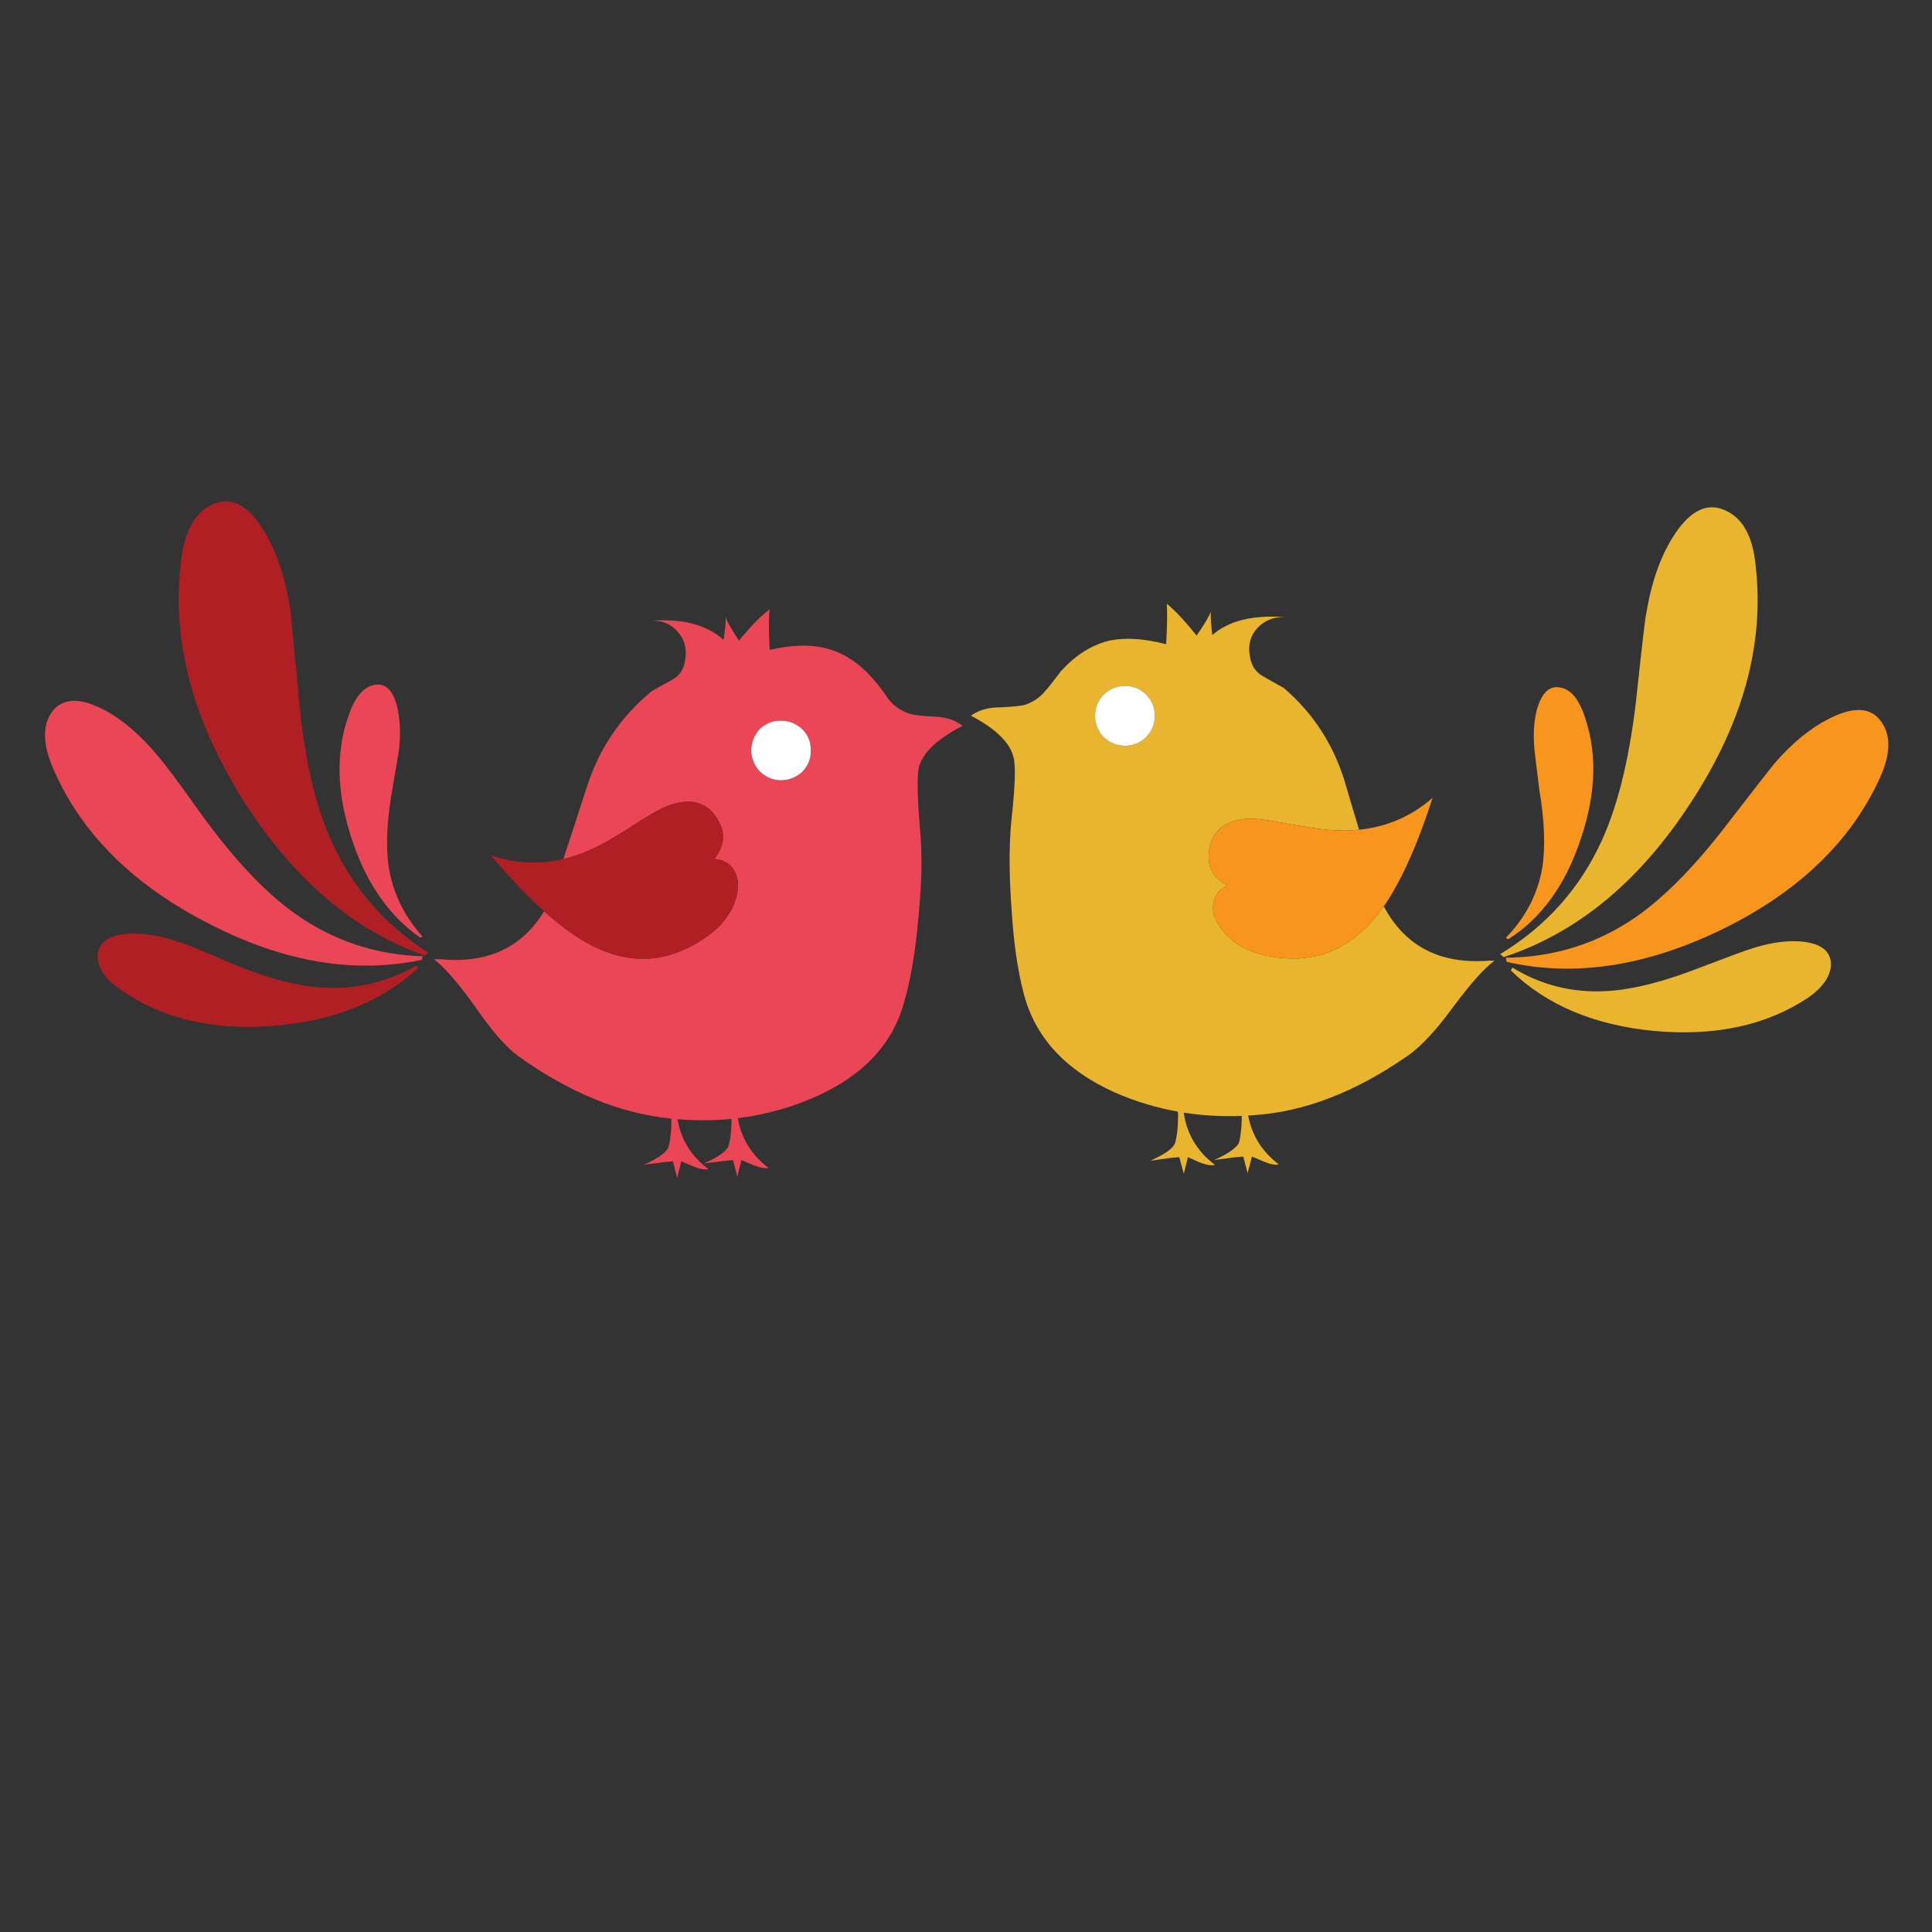 <?xml version="1.0" encoding="utf-8"?>
<!-- Generator: Adobe Illustrator 16.0.0, SVG Export Plug-In . SVG Version: 6.00 Build 0)  -->
<!DOCTYPE svg PUBLIC "-//W3C//DTD SVG 1.1//EN" "http://www.w3.org/Graphics/SVG/1.1/DTD/svg11.dtd">
<svg version="1.1" id="Layer_1" xmlns="http://www.w3.org/2000/svg" xmlns:xlink="http://www.w3.org/1999/xlink" x="0px" y="0px"
	 width="300px" height="300px" viewBox="0 0 300 300" enable-background="new 0 0 300 300" xml:space="preserve">
<rect x="0" y="0" width="300" height="300" fill="#333333" stroke="none"/>
<g>
	<path fill-rule="evenodd" clip-rule="evenodd" fill="#E9B52F" d="M267.757,79.19c2.805,1.171,4.423,4.037,4.854,8.598
		c1.418,12.204-1.957,24.515-10.123,36.934c-7.92,12.173-17.583,20.139-28.984,23.898l-0.555-0.462
		c7.119-4.314,12.374-10.185,15.764-17.612c2.649-5.792,4.482-13.544,5.501-23.252c0.801-7.55,1.279-11.585,1.434-12.111
		c0.738-4.561,2.064-8.413,3.974-11.556C262.178,79.437,264.89,77.958,267.757,79.19z M211.038,128.837
		c-1.599,0.166-3.264,0.166-4.994,0c-1.2-0.093-3.574-0.462-7.118-1.111c-2.649-0.522-4.577-0.709-5.778-0.554
		c-3.111,0.401-4.899,1.956-5.362,4.668c-0.462,2.589,0.463,4.469,2.774,5.641c-1.232,0.646-1.941,1.554-2.127,2.726
		c-0.246,1.171,0.062,2.374,0.925,3.606c1.91,2.958,5.315,4.623,10.216,4.993c5.67,0.399,10.478-1.896,14.422-6.888
		c0.291-0.373,0.586-0.767,0.88-1.179c3.301,6.205,8.738,9.016,16.317,8.436h0.879c-1.604,1.171-3.763,3.591-6.473,7.258
		c-2.652,3.605-4.979,6.102-6.982,7.487c-8.135,5.671-16.13,8.752-23.989,9.246c-0.267,0.021-0.537,0.035-0.809,0.046
		c0.556,3.067,2.135,5.593,4.738,7.581c-0.524,0.153-1.326,0-2.403-0.462c-0.833-0.369-1.418-0.616-1.757-0.739
		c-0.154,0.647-0.385,1.525-0.693,2.634v-0.139l-0.647-2.495c-0.956,0.062-1.91,0.168-2.866,0.322
		c-0.647,0.063-1.202,0.14-1.665,0.231c2.281-1.048,3.575-1.972,3.884-2.772c0.267-1.069,0.406-2.432,0.416-4.092
		c-3.082,0.118-6.088-0.051-9.015-0.509c0.468,3.32,2.085,6.023,4.854,8.113c-0.524,0.154-1.341,0.015-2.45-0.416
		c-0.801-0.37-1.387-0.632-1.757-0.786c-0.153,0.647-0.369,1.525-0.647,2.635v-0.093l-0.692-2.542
		c-0.955,0.062-1.911,0.169-2.866,0.324c-0.646,0.092-1.188,0.169-1.618,0.231c2.281-1.018,3.56-1.942,3.837-2.774
		c0.309-1.079,0.462-2.511,0.462-4.299c-0.016-0.188-0.031-0.373-0.046-0.554c-3.355-0.597-6.608-1.582-9.753-2.96
		c-7.705-3.451-12.436-8.597-14.192-15.439c-0.954-3.666-1.588-8.135-1.895-13.406c-0.37-5.146-0.37-9.629,0-13.451
		c0.586-5.208,0.693-8.475,0.323-9.8c-0.585-2.281-2.789-4.423-6.61-6.426c1.202-0.862,2.712-1.294,4.53-1.294
		c2.219-0.092,3.575-0.246,4.067-0.462c1.171-0.432,2.127-1.094,2.866-1.988c0.462-0.493,1.311-1.556,2.542-3.189
		c2.28-2.497,4.777-4.067,7.489-4.716c2.434-0.522,5.377-0.339,8.829,0.555c0.155-2.866,0.186-4.961,0.092-6.286
		c1.265,1.018,2.806,2.665,4.623,4.946c1.265-1.818,2.004-3.067,2.219-3.745c-0.062,0.741,0.016,1.958,0.231,3.653
		c2.558-2.219,6.302-3.144,11.233-2.774c-1.695-0.062-3.098,0.492-4.207,1.665c-1.109,1.17-1.51,2.635-1.202,4.392
		c0.217,1.417,0.878,2.45,1.987,3.096l3.282,1.849c4.654,3.976,7.857,8.983,9.617,15.024
		C209.72,124.455,210.413,126.781,211.038,128.837z M171.375,107.85c-0.893,0.955-1.34,2.049-1.34,3.282
		c0,1.265,0.447,2.373,1.34,3.329c0.956,0.893,2.065,1.34,3.328,1.34c1.233,0,2.327-0.448,3.283-1.34
		c0.893-0.956,1.34-2.064,1.34-3.329c0-1.233-0.447-2.328-1.34-3.282c-0.956-0.894-2.05-1.34-3.283-1.34
		C173.44,106.509,172.331,106.956,171.375,107.85z M284.306,149.5c0.061,1.909-1.11,3.713-3.514,5.406
		c-6.473,4.316-14.453,6.043-23.945,5.179c-9.306-0.895-16.719-4.021-22.233-9.384l0.231-0.462c4.467,2.742,9.351,3.96,14.652,3.651
		c4.036-0.216,8.951-1.463,14.747-3.745c4.621-1.757,7.087-2.666,7.395-2.727c2.775-0.955,5.349-1.372,7.72-1.249
		C282.502,146.387,284.15,147.497,284.306,149.5z"/>
	<path fill-rule="evenodd" clip-rule="evenodd" fill="#F8951D" d="M245.753,110.393c2.281,5.856,2.202,12.419-0.231,19.691
		c-2.343,7.211-6.118,12.465-11.325,15.763l-0.37-0.231c3.02-3.083,4.899-6.672,5.64-10.771c0.525-3.296,0.37-7.41-0.462-12.341
		c-0.493-3.976-0.74-6.04-0.74-6.194c-0.216-2.403-0.076-4.484,0.417-6.241c0.738-2.496,1.909-3.605,3.511-3.328
		C243.673,106.956,244.859,108.174,245.753,110.393z M291.887,120.84c-4.53,9.922-12.76,17.781-24.687,23.574
		c-11.74,5.672-22.818,7.32-33.235,4.947l-0.139-0.647c7.428-0.062,14.146-2.157,20.153-6.288
		c4.655-3.235,9.587-8.304,14.794-15.207c4.254-5.487,6.486-8.353,6.701-8.6c2.713-3.143,5.501-5.454,8.369-6.932
		c3.912-2.035,6.669-1.912,8.273,0.37C293.659,114.182,293.58,117.11,291.887,120.84z M211.038,128.837
		c4.32-0.436,8.127-2.085,11.418-4.947c-2.393,7.397-4.919,13.014-7.581,16.851c-0.294,0.412-0.589,0.806-0.88,1.179
		c-3.944,4.992-8.752,7.287-14.422,6.888c-4.9-0.37-8.306-2.035-10.216-4.993c-0.863-1.233-1.171-2.436-0.925-3.606
		c0.186-1.171,0.895-2.08,2.127-2.726c-2.312-1.171-3.236-3.051-2.774-5.641c0.463-2.712,2.251-4.267,5.362-4.668
		c1.201-0.155,3.129,0.031,5.778,0.554c3.544,0.649,5.918,1.018,7.118,1.111C207.774,129.002,209.439,129.002,211.038,128.837z"/>
	<path fill-rule="evenodd" clip-rule="evenodd" fill="#EA4655" d="M84.496,141.501c2.301,2.069,4.451,3.671,6.448,4.808
		c5.485,3.113,10.77,3.406,15.855,0.878c4.408-2.157,6.965-4.978,7.674-8.459c0.277-1.448,0.092-2.681-0.556-3.697
		c-0.647-0.987-1.649-1.541-3.005-1.665c1.665-2.004,1.803-4.115,0.417-6.333c-1.479-2.311-3.713-3.05-6.703-2.219
		c-1.201,0.31-2.927,1.187-5.177,2.637c-3.02,1.94-5.085,3.188-6.195,3.743c-1.931,1.007-3.857,1.739-5.778,2.196
		c0.969-2.93,2.202-6.713,3.698-11.349c1.911-5.855,5.224-10.74,9.939-14.653c0.061-0.062,1.155-0.679,3.281-1.849
		c1.109-0.586,1.772-1.572,1.988-2.958c0.309-1.789-0.061-3.267-1.109-4.438c-1.017-1.233-2.403-1.82-4.16-1.757
		c4.838-0.37,8.582,0.616,11.232,2.958c0.277-1.663,0.384-2.866,0.323-3.606c0.155,0.648,0.848,1.896,2.081,3.745
		c1.849-2.279,3.436-3.897,4.761-4.853c-0.154,1.325-0.154,3.42,0,6.286c3.452-0.801,6.379-0.878,8.784-0.231
		c2.649,0.647,5.085,2.234,7.302,4.761c0.802,0.924,1.633,2.019,2.498,3.282c0.739,0.894,1.693,1.557,2.865,1.988
		c0.587,0.277,1.943,0.462,4.069,0.554c1.849,0.063,3.328,0.54,4.438,1.434c-3.821,1.972-6.071,4.067-6.75,6.286
		c-0.337,1.326-0.291,4.593,0.14,9.8c0.37,3.821,0.292,8.306-0.231,13.453c-0.431,5.27-1.171,9.708-2.219,13.313
		c-1.818,6.748-6.657,11.771-14.515,15.069c-3.633,1.523-7.407,2.523-11.325,3.004c0.53,3.128,2.118,5.701,4.762,7.721
		c-0.523,0.123-1.342-0.032-2.451-0.463c-0.801-0.37-1.386-0.617-1.755-0.74c-0.155,0.647-0.37,1.525-0.647,2.635v-0.138
		l-0.647-2.497c-0.956,0.062-1.91,0.17-2.866,0.324c-0.677,0.062-1.233,0.122-1.665,0.186c2.28-1.018,3.559-1.928,3.837-2.729
		c0.302-1.087,0.456-2.481,0.462-4.183c-2.729,0.262-5.528,0.278-8.391,0.046c0.526,3.152,2.122,5.733,4.784,7.742
		c-0.524,0.154-1.339,0-2.448-0.462c-0.802-0.339-1.388-0.586-1.758-0.739c-0.153,0.646-0.369,1.525-0.647,2.635v-0.092
		l-0.646-2.543c-0.956,0.062-1.912,0.169-2.866,0.324c-0.679,0.061-1.233,0.138-1.665,0.23c2.281-1.048,3.56-1.972,3.838-2.773
		c0.307-1.11,0.462-2.544,0.462-4.299c-0.004-0.036-0.004-0.075,0-0.116c-7.877-0.76-15.798-3.987-23.76-9.686
		c-1.91-1.386-4.145-3.943-6.702-7.672c-2.651-3.697-4.792-6.164-6.426-7.396h1.016C75.65,149.656,81.02,147.176,84.496,141.501z
		 M118.077,113.12c-0.893,0.894-1.371,2.002-1.433,3.329c0,1.231,0.432,2.326,1.294,3.282c0.894,0.893,1.957,1.371,3.19,1.432
		c1.325,0,2.464-0.432,3.42-1.294c0.893-0.894,1.34-1.958,1.34-3.189c0.062-1.326-0.338-2.434-1.203-3.328
		c-0.955-0.955-2.064-1.433-3.327-1.433C120.126,111.855,119.034,112.257,118.077,113.12z M61.636,109.606
		c0.462,1.85,0.586,3.945,0.371,6.288c0,0.276-0.34,2.371-1.018,6.286c-0.893,4.9-1.109,9.014-0.647,12.342
		c0.647,4.099,2.404,7.736,5.27,10.909l-0.324,0.185c-5.053-3.513-8.69-8.875-10.908-16.086c-2.281-7.274-2.205-13.837,0.231-19.693
		c0.955-2.125,2.172-3.297,3.651-3.512C59.865,106.079,60.989,107.171,61.636,109.606z M24.655,117.558
		c0.863,0.955,3.02,3.852,6.472,8.69c5.085,7.057,9.938,12.234,14.561,15.532c5.948,4.253,12.59,6.486,19.924,6.703l-0.093,0.555
		c-10.507,2.219-21.525,0.354-33.05-5.594c-11.833-6.04-19.908-14.084-24.223-24.13c-1.633-3.759-1.679-6.701-0.138-8.828
		c1.695-2.188,4.483-2.219,8.367-0.092C19.278,111.934,22.005,114.321,24.655,117.558z"/>
	<path fill-rule="evenodd" clip-rule="evenodd" fill="#FFFFFF" d="M171.375,107.85c0.956-0.894,2.065-1.34,3.328-1.34
		c1.233,0,2.327,0.446,3.283,1.34c0.893,0.955,1.34,2.049,1.34,3.282c0,1.265-0.447,2.373-1.34,3.329
		c-0.956,0.893-2.05,1.34-3.283,1.34c-1.263,0-2.372-0.448-3.328-1.34c-0.893-0.956-1.34-2.064-1.34-3.329
		C170.035,109.899,170.482,108.804,171.375,107.85z M118.077,113.12c0.957-0.862,2.049-1.264,3.284-1.201
		c1.263,0,2.372,0.478,3.327,1.433c0.864,0.894,1.265,2.002,1.203,3.328c0,1.231-0.448,2.295-1.34,3.189
		c-0.956,0.863-2.096,1.294-3.42,1.294c-1.234-0.062-2.296-0.54-3.19-1.432c-0.862-0.956-1.294-2.051-1.294-3.282
		C116.706,115.122,117.184,114.014,118.077,113.12z"/>
	<path fill-rule="evenodd" clip-rule="evenodd" fill="#AF1F23" d="M87.476,133.39c1.92-0.457,3.847-1.189,5.778-2.196
		c1.109-0.556,3.175-1.803,6.195-3.743c2.25-1.45,3.976-2.327,5.177-2.637c2.99-0.831,5.224-0.092,6.703,2.219
		c1.386,2.219,1.249,4.33-0.417,6.333c1.356,0.124,2.358,0.677,3.005,1.665c0.647,1.016,0.833,2.249,0.556,3.697
		c-0.709,3.482-3.267,6.302-7.674,8.459c-5.085,2.527-10.37,2.234-15.855-0.878c-1.997-1.137-4.146-2.739-6.448-4.808
		c-2.576-2.317-5.342-5.213-8.299-8.689C79.937,134.078,83.697,134.272,87.476,133.39z M33.253,78.219
		c2.836-1.171,5.501,0.37,7.997,4.623c1.788,3.143,3.051,6.995,3.791,11.556c0.063,0.371,0.462,4.454,1.203,12.25
		c0.739,9.614,2.388,17.396,4.946,23.344c3.236,7.489,8.336,13.467,15.301,17.935l-0.555,0.462
		c-11.218-3.976-20.693-12.156-28.428-24.544c-7.859-12.636-10.972-25.025-9.338-37.167C28.754,82.149,30.448,79.329,33.253,78.219z
		 M64.64,149.915l0.231,0.462c-5.669,5.208-13.174,8.183-22.512,8.923c-9.46,0.739-17.38-1.171-23.76-5.732
		c-2.435-1.695-3.574-3.498-3.421-5.409c0.216-1.972,1.896-3.036,5.039-3.189c2.373-0.062,4.946,0.385,7.719,1.341
		c0.957,0.277,3.376,1.263,7.258,2.959c5.67,2.434,10.555,3.789,14.653,4.067C55.087,153.707,60.019,152.565,64.64,149.915z"/>
</g>
</svg>
